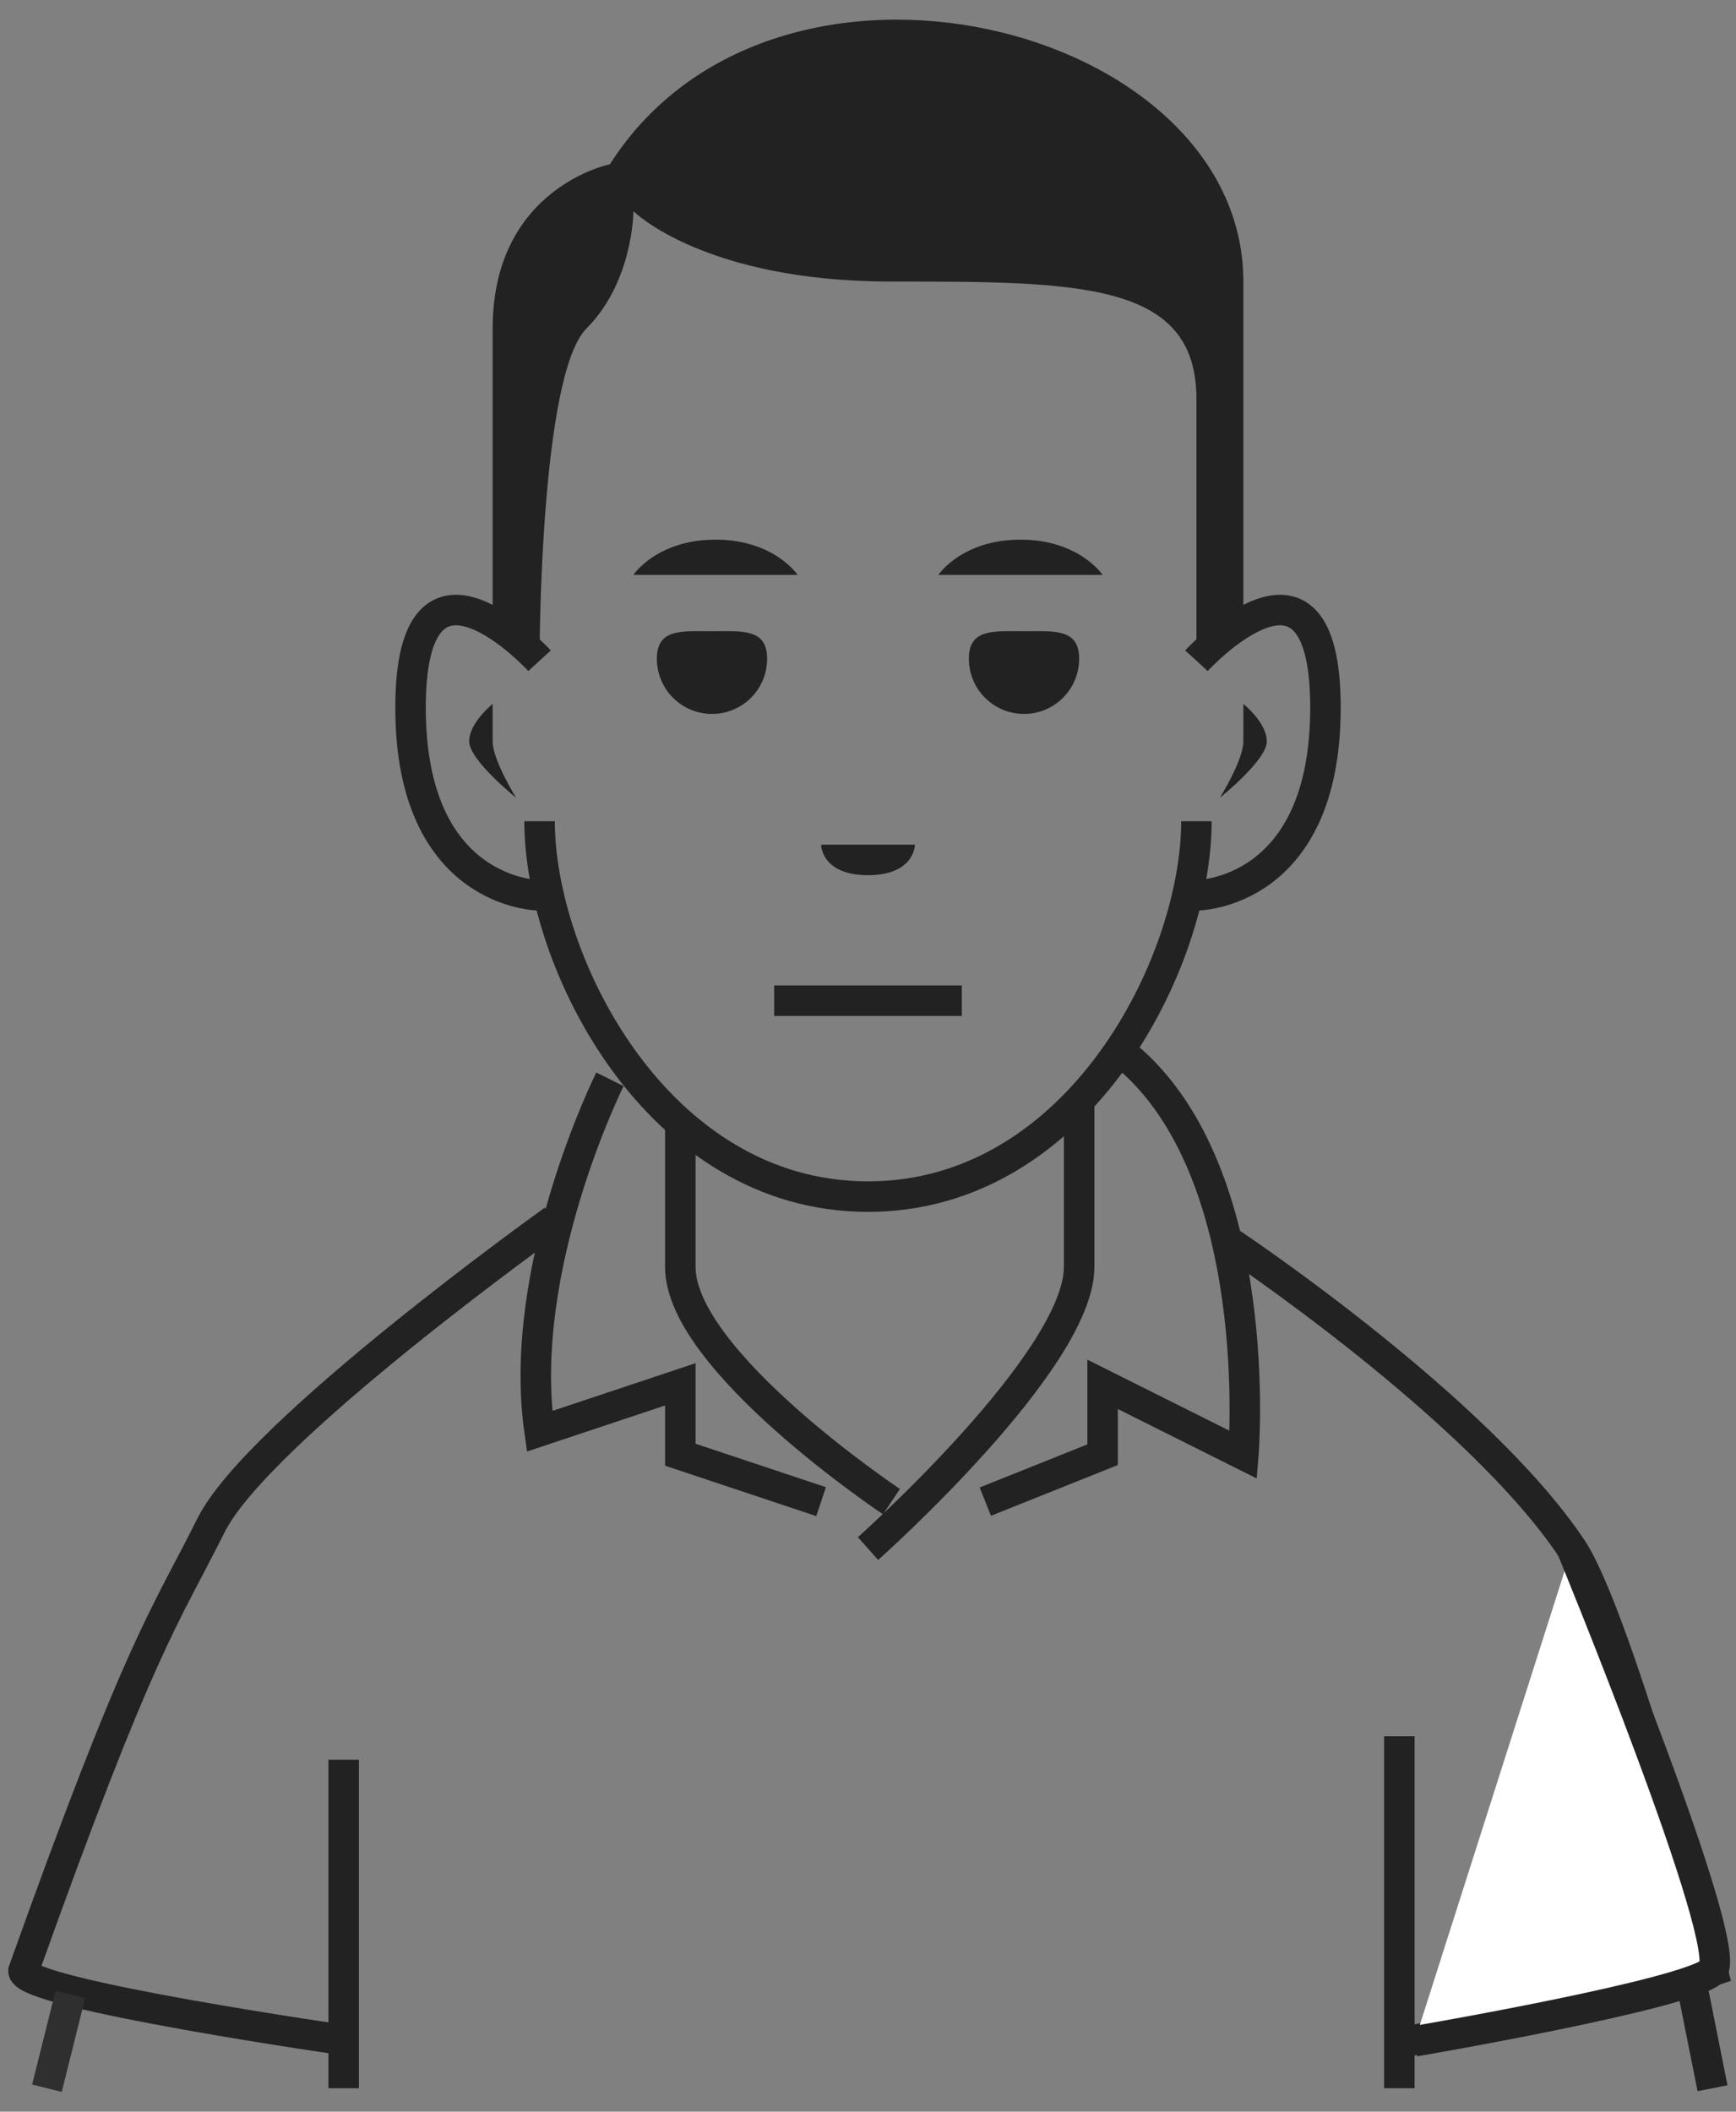 <?xml version="1.0" encoding="UTF-8"?>
<svg width="74px" height="90px" viewBox="0 0 74 90" version="1.1" xmlns="http://www.w3.org/2000/svg" xmlns:xlink="http://www.w3.org/1999/xlink">
    <rect x="0" y="0" width="74" height="90" fill="#808080" stroke="none"/>
    <!-- Generator: Sketch 41.2 (35397) - http://www.bohemiancoding.com/sketch -->
    <title>me</title>
    <desc>Created with Sketch.</desc>
    <defs></defs>
    <g id="Page-1" stroke="none" stroke-width="1" fill="none" fill-rule="evenodd">
        <g id="these-guys" transform="translate(-89, 0)">
            <g id="Page-1">
                <g id="Avatars">
                    <g id="these-guys">
                        <g id="me" transform="translate(90, 0)">
                            <path d="M13.65,75 L13.65,89" id="Path-11" stroke="#222222" stroke-width="1.3"></path>
                            <path d="M58.65,74 L58.65,89" id="Path-12" stroke="#222222" stroke-width="1.3"></path>
                            <path d="M25,46 C25,46 21,54.003 22,61 C22,61 28,59 28,59 L28,62 L34,64" id="Path-13" stroke="#222222" stroke-width="1.3"></path>
                            <path d="M36,66 C36,66 45,58 45,54 L45,47" id="Path-14" stroke="#222222" stroke-width="1.3"></path>
                            <path d="M28,48 L28,54 C28,58 37,64 37,64" id="Path-2" stroke="#222222" stroke-width="1.3"></path>
                            <path d="M41,64 L46,62 L46,59 L52,62 C52,62 53,50 47,45" id="Path-15" stroke="#222222" stroke-width="1.3"></path>
                            <path d="M22.6,52 C22.6,52 10,61 8,65 C6,69 5,70 0,84 C0,85 14,87 14,87" id="Path-16" stroke="#222222" stroke-width="1.3"></path>
                            <path d="M51.5,53 C51.5,53 62.001,60.002 66,66 C68,69 72,84 72,84 C72,84 69,85 59,87" id="Path-17" stroke="#222222" stroke-width="1.3"></path>
                            <path d="M72.098,87 C72.098,87 60.398,85 59.398,84 C58.398,83 65.398,66 65.398,66" id="Path-18-Copy" stroke="#222222" stroke-width="1.3" fill="#FFFFFF" transform="translate(65.699, 76.5) scale(-1, 1) translate(-65.699, -76.5) "></path>
                            <path d="M22,35 C22,41 27,51 36,51 C45,51 50,41 50,35" id="Path-19" stroke="#222222" stroke-width="1.3"></path>
                            <path d="M34,36 C34,36 34,37.3 36,37.3 C38,37.3 38,36 38,36" id="Path-21" fill="#222222"></path>
                            <rect id="Rectangle" fill="#222222" x="32" y="42" width="8" height="1.3"></rect>
                            <path d="M22,38.16 C22,38.16 16.5,38.16 16.5,30.16 C16.5,22.16 22,28.16 22,28.16" id="Path-22" stroke="#222222" stroke-width="1.3"></path>
                            <path d="M55.5,38.16 C55.5,38.16 50,38.16 50,30.16 C50,22.16 55.5,28.16 55.5,28.16" id="Path-22-Copy" stroke="#222222" stroke-width="1.3" transform="translate(52.75, 32.08) scale(-1, 1) translate(-52.75, -32.08) "></path>
                            <path d="M52,31.6 C52,32.4 51,34 51,34 C51,34 53,32.4 53,31.6 C53,30.8 52,30 52,30 L52,31.6 Z" id="Path-23" fill="#222222"></path>
                            <path d="M20,31.6 C20,32.4 19,34 19,34 C19,34 21,32.4 21,31.6 C21,30.8 20,30 20,30 L20,31.6 Z" id="Path-23-Copy" fill="#222222" transform="translate(20, 32) scale(-1, 1) translate(-20, -32) "></path>
                            <path d="M22,28 C22,28 22,16.008 24,14 C26,11.992 26,9 26,9 C26,9 29,12 37,12 C45,12 50,12 50,17 L50,28 C50,28 51,27 52,26 L52,12 C52,1 32,-4 25,7 C25,7 20,8 20,14 L20,26 L22,28 Z" id="Path-24" fill="#222222"></path>
                            <path d="M2,85 L1,89" id="Path-20" stroke="#2F2F2F" stroke-width="1.3"></path>
                            <path d="M71,84 L72,89" id="Path-18" stroke="#222222" stroke-width="1.3"></path>
                            <path d="M26,23 C26,23 27,24.5 29.5,24.5 C32,24.5 33,23 33,23" id="Path-21-Copy" fill="#222222" transform="translate(29.5, 23.75) rotate(180) translate(-29.5, -23.75) "></path>
                            <path d="M39,23 C39,23 40,24.5 42.5,24.5 C45,24.5 46,23 46,23" id="Path-21-Copy-2" fill="#222222" transform="translate(42.5, 23.75) rotate(180) translate(-42.5, -23.75) "></path>
                            <path d="M29.35,30.428 C30.648,30.428 31.7,29.376 31.7,28.078 C31.7,26.78 30.648,26.903 29.35,26.903 C28.052,26.903 27,26.78 27,28.078 C27,29.376 28.052,30.428 29.35,30.428 Z" id="Oval-4" fill="#222222"></path>
                            <path d="M42.65,30.428 C43.948,30.428 45,29.376 45,28.078 C45,26.78 43.948,26.903 42.65,26.903 C41.352,26.903 40.3,26.78 40.3,28.078 C40.3,29.376 41.352,30.428 42.65,30.428 Z" id="Oval-4-Copy" fill="#222222"></path>
                        </g>
                    </g>
                </g>
            </g>
        </g>
    </g>
</svg>